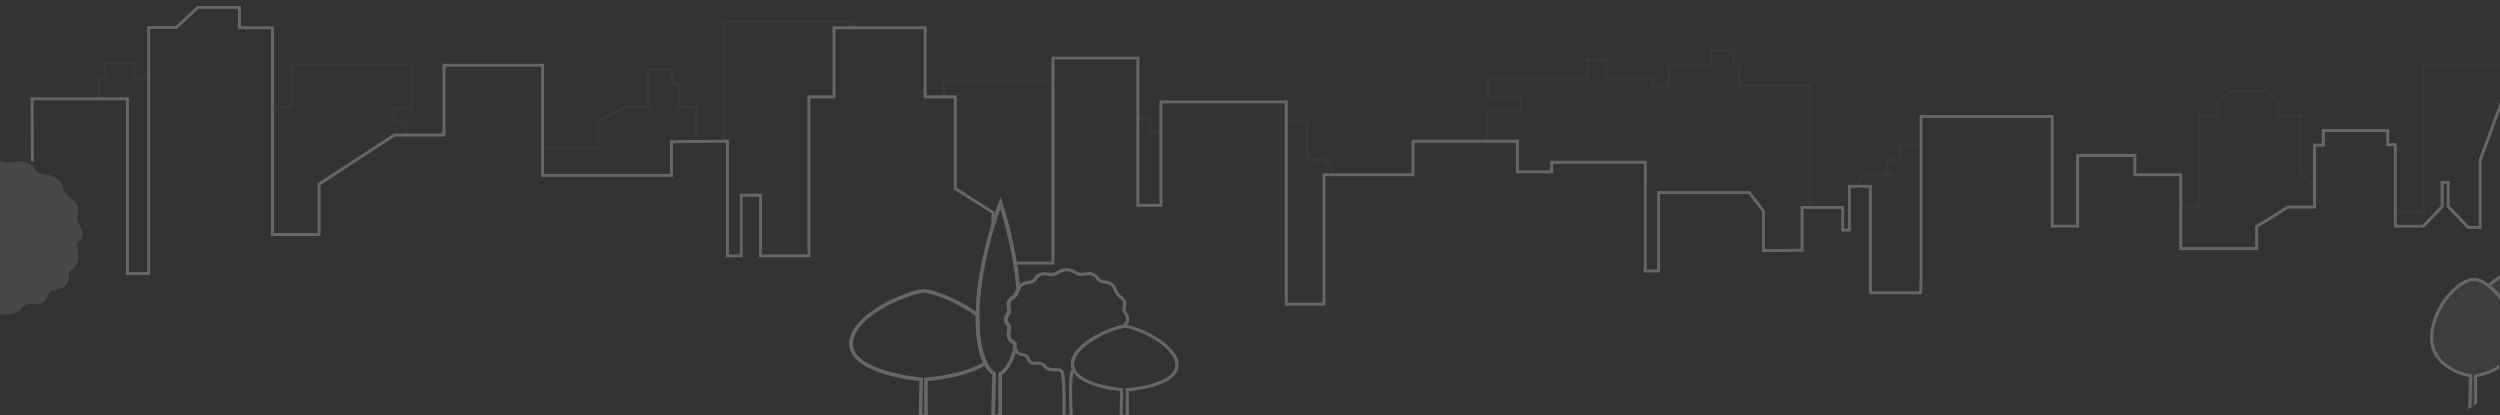 <svg width="686" height="114" viewBox="0 0 343 57" fill="none" xmlns="http://www.w3.org/2000/svg">
<rect x="0" y="0" width="343" height="57" fill="#333333" stroke="none"/>
<g opacity="0.25">
<g clip-path="url(#clip0)">
<g opacity="0.3">
<path opacity="0.3" d="M254.88 25.68L254.53 25.44L255.67 23.74H258.66V21.73H260.42V19.75H263.57V20.17H260.85V22.16H259.09V23.49H259.63V24.16H255.9L254.88 25.68Z" fill="white"/>
</g>
<g opacity="0.3">
<path opacity="0.3" d="M301.93 28.5H299.19V28.07H301.51V15.61H304.1V14.14L305.96 12.28H311.01L312.73 13.98V15.72H315.83V23.7L317.71 25.58L317.41 25.88L315.4 23.87V16.14H312.3V14.16L310.84 12.7H306.14L304.52 14.31V16.03H301.93V28.5Z" fill="white"/>
</g>
<g opacity="0.3">
<path opacity="0.3" d="M332.68 29.4H328.51V28.97H332.25V8.75H349.02V17.75H352.45V23.43H359.38V23.86H352.02V18.17H348.6V9.18H332.68V29.4Z" fill="white"/>
</g>
<g opacity="0.3">
<path opacity="0.3" d="M248.49 28.46H248.06V11.95H238.36V9.09H237.65V7.16H234.98V9.2H229.19V12.17H226.57V11.07H220.16V8.48H218V11.01H204.32V13.13H208.95V15.48H204.2V19.37H203.78V15.06H208.53V13.55H203.89V10.59H217.57V8.06H220.59V10.65H226.99V11.75H228.77V8.77H234.56V6.73H238.07V8.66H238.79V11.53H248.49V28.46Z" fill="white"/>
</g>
<g opacity="0.3">
<path opacity="0.3" d="M129.73 13.29H129.31V10.96H144.39V11.38H129.73V13.29Z" fill="white"/>
</g>
<g opacity="0.3">
<path opacity="0.3" d="M159.28 18.27H157.58V16.51H156.12V16.08H158V17.85H159.28V18.27Z" fill="white"/>
</g>
<g opacity="0.3">
<path opacity="0.3" d="M99.6 19.38H99.17V2.73H117.32V3.8H116.89V3.15H99.6V19.38Z" fill="white"/>
</g>
<g opacity="0.3">
<path opacity="0.3" d="M13.74 13.36H13.32V10.37H14.23V8.5H18.58V10.48H20.39V10.9H18.16V8.93H14.65V10.8H13.74V13.36Z" fill="white"/>
</g>
<g opacity="0.3">
<path opacity="0.3" d="M82.25 20.54H74.44V20.12H81.83V16.57L85.61 14.45H88.75V9.32H92.47V11.35H93.31V14.45H95.7V19.41H95.27V14.87H92.89V11.77H92.04V9.75H89.17V14.87H85.72L82.25 16.82V20.54Z" fill="white"/>
</g>
<g opacity="0.3">
<path opacity="0.3" d="M55.91 18.52H55.49V17H53.87V14.7H56.26V9.07H40.19V14.89H37.33V14.47H39.77V8.64H56.68V15.12H54.29V16.57H55.91V18.52Z" fill="white"/>
</g>
<g opacity="0.3">
<path opacity="0.3" d="M182.84 24.06L181.76 22.11H179.08V16.81H176.47V16.39H179.5V21.68H182.01L183.21 23.85L182.84 24.06Z" fill="white"/>
</g>
<path d="M139.29 35.9H144.26V7.78H156.32V27.97H159.08V13.78H176.68V41.53H181.45V23.77H193.66V19.17H208.39V23.37H212.69V22.06H225.94L225.92 36.96H227.36V26.22H240.12L242.15 28.91V34.18L247.04 34.13V28.26H253.01V31.37H253.54V25.36H256.82V39.97H263.31L263.37 38.18V15.79H281.77V30.82H284.84V21.13H293.11V23.77H299.4V33.9H309.41V30.96L313.86 28.2H317.35V19.7H318.56V17.71H327.79V19.64H328.84V30.84H332.39L334.86 28.26V24.83H336.09V28.25L338.74 31H340.07L340.08 21.9L343.5 12.67H344.95L348.09 21.91V32.69H349.17V31.83H353.33V32.75H356.42V29.24L359.1 28.28V19.16H373.03V26.51H379.56V15.02H387.39V32.62H392.63V33.02H386.98V15.42H379.96V26.92H372.63V19.57H359.51V28.57L356.82 29.53V33.15H352.92V32.23H349.58V33.1H347.68V21.95L344.66 13.07H343.78L340.48 22V31.41H338.56L335.69 28.42V25.23H335.27V28.42L332.56 31.24H328.44V20.05H327.39V18.12H318.97V20.1H317.76V28.61H313.97L309.82 31.19V34.31H298.99V24.17H292.7V21.54H285.25V31.23H281.36V16.19H263.77V38.19L263.7 40.37H256.41V25.76H253.94V31.77H252.61V28.67H247.45V34.53L241.75 34.59V29.04L239.92 26.63H227.76V37.37H225.5L225.54 36.37V22.47H213.1V23.77H207.98V19.58H194.07V24.17H181.86V41.94H176.27V14.18H159.48V28.38H155.91V8.18H144.67V36.3H139.29" fill="white"/>
<path d="M136.03 31.32V29.27L130.86 25.98V13.49H126.73V4.01H114.63V13.49H111.19V35.3H104.15V26.99H101.9V35.3H99.59V19.58L92.33 19.64V24.27H74.23V9.15H61.12V18.73H54.16L43.97 25.38V32.38H37.18V4.01H32.65V1.22H27.23L24.27 3.97H20.59V37.74H17.28V13.76H4.6L4.65 22.15H4.24L4.19 13.35H17.69V37.33H20.19V3.57H24.11L27.07 0.82H33.06V3.6H37.58V31.97H43.57V25.16L43.66 25.1L54.04 18.32H60.71V8.75H74.64V23.86H91.92V19.24L100 19.17V34.9H101.5V26.58H104.55V34.9H110.79V13.08H114.23V3.6H127.13V13.08H131.27V25.76L136.43 29.05V30.57" fill="white"/>
<path d="M333.66 45.63C334.15 41.49 337.59 38.32 339.42 38.33C341.25 38.35 344.63 41.58 345.06 45.72C345.57 50.76 339.66 51.58 339.66 51.58L339.68 57.11H339.26H338.85L338.96 51.59C338.96 51.58 333.06 50.66 333.66 45.63Z" fill="white" fill-opacity="0.2"/>
<path d="M339.89 57.32L338.62 57.31L338.73 51.75C337.71 51.53 332.88 50.25 333.44 45.6C333.93 41.47 337.4 38.11 339.4 38.11C341.42 38.13 344.84 41.53 345.26 45.69C345.73 50.36 340.89 51.56 339.86 51.75L339.89 57.32ZM339.07 56.88H339.46L339.44 51.38L339.63 51.36C339.86 51.33 345.33 50.51 344.84 45.73C344.41 41.6 341.02 38.55 339.42 38.54C337.81 38.54 334.37 41.54 333.88 45.65C333.32 50.41 338.77 51.32 339 51.36L339.19 51.39L339.07 56.88Z" fill="white"/>
<path d="M154.88 57.32L153.6 57.31L153.68 53.67C152.72 53.57 148.68 53.03 147.36 51.24C146.97 50.72 146.85 50.13 146.98 49.5C147.6 46.67 153.04 44.57 154.35 44.57C155.67 44.58 161.07 46.75 161.65 49.62C161.78 50.25 161.64 50.84 161.25 51.35C159.89 53.13 155.83 53.59 154.87 53.68L154.88 57.32ZM154.04 56.88H154.45L154.43 53.26L154.63 53.25C154.68 53.25 159.51 52.9 160.9 51.08C161.22 50.66 161.33 50.21 161.22 49.69C160.7 47.12 155.51 44.99 154.35 44.98C153.14 44.98 147.96 46.99 147.39 49.57C147.28 50.08 147.38 50.54 147.69 50.96C149.05 52.8 153.85 53.24 153.9 53.24L154.1 53.26L154.04 56.88Z" fill="white"/>
<path d="M147.2 57.32H145.75V57.1C145.8 55.01 145.78 51.68 145.5 51.12C145.42 50.95 145.18 50.94 144.78 50.94C144.48 50.94 144.13 50.93 143.78 50.83C143.43 50.72 143.31 50.56 143.2 50.42C143.13 50.33 143.07 50.25 142.92 50.16C142.67 50.02 142.43 50.03 142.2 50.06C141.86 50.11 141.54 50.08 141.24 49.86C141.04 49.71 140.96 49.51 140.89 49.33C140.82 49.16 140.78 49.04 140.66 48.98C140.57 48.93 140.44 48.91 140.29 48.88C140.04 48.83 139.72 48.77 139.47 48.54C138.9 48.03 138.96 47.64 139 47.38C139.01 47.29 139.02 47.24 139.01 47.22C138.98 47.17 138.93 47.15 138.84 47.1C138.66 47.01 138.41 46.87 138.23 46.37C138.1 46.02 138.15 45.71 138.2 45.44C138.23 45.29 138.25 45.14 138.24 44.99C138.23 44.76 138.16 44.7 138.07 44.6C137.95 44.48 137.78 44.32 137.78 43.92C137.78 43.46 137.96 43.18 138.1 42.97C138.16 42.88 138.21 42.8 138.23 42.73C138.27 42.57 138.24 42.39 138.2 42.19C138.15 41.94 138.09 41.65 138.21 41.36C138.34 41.01 138.56 40.86 138.75 40.72C138.86 40.64 138.97 40.56 139.06 40.45C139.28 40.17 139.39 39.91 139.48 39.69C139.6 39.4 139.71 39.12 140.03 38.91C140.52 38.59 140.85 38.55 141.12 38.52C141.32 38.5 141.46 38.48 141.64 38.36C141.81 38.25 141.86 38.17 141.92 38.06C142.03 37.86 142.15 37.69 142.56 37.5C143 37.3 143.41 37.32 143.77 37.39C143.98 37.43 144.16 37.46 144.41 37.43C144.71 37.39 144.78 37.34 144.9 37.26C145.02 37.18 145.17 37.07 145.5 36.96C146.21 36.72 146.38 36.71 147.13 36.95C147.47 37.06 147.62 37.16 147.73 37.25C147.85 37.33 147.92 37.38 148.22 37.42C148.47 37.44 148.66 37.41 148.86 37.37C149.22 37.3 149.63 37.27 150.07 37.47C150.48 37.65 150.6 37.82 150.72 38.02C150.78 38.12 150.83 38.21 151.01 38.32C151.19 38.43 151.33 38.45 151.53 38.47C151.8 38.5 152.14 38.53 152.63 38.85C152.95 39.06 153.06 39.33 153.18 39.62C153.27 39.84 153.38 40.1 153.61 40.37C153.7 40.48 153.81 40.56 153.92 40.63C154.11 40.77 154.33 40.92 154.46 41.27C154.58 41.56 154.52 41.85 154.48 42.1C154.45 42.3 154.41 42.48 154.46 42.64C154.48 42.7 154.53 42.78 154.59 42.87C154.73 43.08 154.92 43.36 154.92 43.82C154.92 44.22 154.77 44.38 154.64 44.51C154.56 44.6 154.5 44.65 154.48 44.82L154.46 45H154.29C152.9 45.07 147.94 47.13 147.4 49.59C147.31 49.99 147.36 50.35 147.53 50.71L147.63 50.91L147.43 51C147.36 51.03 147.32 51.06 147.3 51.11C147.03 51.68 147.09 55 147.19 57.1L147.2 57.32ZM146.19 56.89H146.74C146.69 55.78 146.53 51.7 146.9 50.92C146.94 50.84 146.99 50.77 147.06 50.71C146.91 50.32 146.88 49.91 146.97 49.49C147.58 46.73 152.55 44.79 154.09 44.58C154.15 44.39 154.26 44.28 154.33 44.2C154.43 44.1 154.49 44.04 154.49 43.82C154.49 43.49 154.36 43.29 154.23 43.11C154.16 43 154.09 42.9 154.05 42.77C153.97 42.51 154.02 42.25 154.06 42.02C154.1 41.8 154.14 41.6 154.07 41.42C153.98 41.19 153.85 41.1 153.68 40.98C153.56 40.89 153.42 40.79 153.29 40.64C153.02 40.32 152.9 40.02 152.79 39.78C152.68 39.52 152.6 39.34 152.4 39.21C152 38.95 151.74 38.92 151.49 38.9C151.27 38.88 151.05 38.85 150.79 38.69C150.52 38.52 150.43 38.37 150.36 38.24C150.28 38.11 150.22 38.01 149.9 37.87C149.55 37.71 149.27 37.73 148.95 37.8C148.74 37.84 148.49 37.89 148.18 37.86C147.8 37.82 147.66 37.74 147.49 37.62C147.39 37.55 147.28 37.47 147 37.38C146.35 37.17 146.28 37.17 145.65 37.39C145.38 37.48 145.26 37.56 145.16 37.63C144.99 37.75 144.85 37.83 144.47 37.88C144.16 37.92 143.91 37.87 143.7 37.83C143.38 37.77 143.1 37.75 142.75 37.91C142.43 38.06 142.37 38.16 142.3 38.29C142.23 38.41 142.14 38.57 141.88 38.74C141.62 38.91 141.4 38.94 141.18 38.96C140.93 38.99 140.68 39.02 140.28 39.28C140.07 39.42 140 39.6 139.89 39.86C139.79 40.1 139.67 40.4 139.41 40.72C139.28 40.88 139.14 40.98 139.02 41.07C138.85 41.19 138.72 41.29 138.63 41.51C138.56 41.69 138.6 41.89 138.64 42.11C138.69 42.34 138.74 42.6 138.66 42.85C138.62 42.98 138.55 43.09 138.47 43.2C138.35 43.39 138.22 43.58 138.23 43.91C138.23 44.14 138.29 44.19 138.39 44.29C138.51 44.41 138.68 44.57 138.69 44.97C138.7 45.16 138.67 45.34 138.64 45.5C138.6 45.75 138.56 45.97 138.65 46.22C138.77 46.57 138.91 46.64 139.06 46.72C139.17 46.77 139.29 46.84 139.38 46.98C139.49 47.15 139.46 47.31 139.44 47.45C139.41 47.66 139.37 47.87 139.77 48.23C139.93 48.38 140.15 48.42 140.38 48.46C140.55 48.49 140.72 48.53 140.87 48.6C141.13 48.74 141.22 48.98 141.3 49.17C141.35 49.31 141.4 49.43 141.5 49.51C141.81 49.74 141.96 49.66 142.15 49.63C142.47 49.59 142.81 49.6 143.14 49.78C143.38 49.91 143.48 50.05 143.56 50.16C143.65 50.27 143.7 50.34 143.91 50.41C144.2 50.5 144.52 50.5 144.79 50.5C145.23 50.51 145.7 50.51 145.9 50.93C146.28 51.7 146.22 55.79 146.19 56.89Z" fill="white"/>
<path d="M137.47 57.36L135.99 57.35L136.13 51.43C135.56 51.05 133.73 49.33 133.86 42.94C134 35.66 137 27.81 137.03 27.73L137.29 27.06L137.52 27.74C137.54 27.8 139.48 33.51 139.98 39.65V39.71L139.91 39.87C139.81 40.11 139.69 40.42 139.42 40.75C139.29 40.91 139.15 41.02 139.02 41.11C138.85 41.23 138.73 41.32 138.65 41.53C138.59 41.69 138.62 41.88 138.67 42.1C138.72 42.33 138.77 42.6 138.69 42.87C138.65 43.01 138.57 43.12 138.5 43.23C138.38 43.42 138.26 43.6 138.26 43.91C138.26 44.12 138.31 44.16 138.4 44.25C138.53 44.37 138.7 44.54 138.72 44.96C138.73 45.16 138.7 45.34 138.67 45.5C138.63 45.74 138.59 45.96 138.68 46.19C138.8 46.52 138.93 46.59 139.07 46.66C139.17 46.71 139.31 46.78 139.41 46.93C139.53 47.11 139.5 47.29 139.48 47.43C139.46 47.55 139.45 47.65 139.49 47.77L139.52 47.85L139.5 47.93C138.86 50.36 137.88 51.19 137.48 51.43L137.47 57.36ZM136.53 56.83H136.95L136.98 51.11L137.15 51.05C137.16 51.05 138.28 50.56 138.99 47.89C138.93 47.68 138.96 47.51 138.98 47.38C138.99 47.33 139 47.26 138.99 47.24C138.97 47.2 138.93 47.18 138.84 47.14C138.65 47.04 138.39 46.91 138.2 46.39C138.06 46.03 138.12 45.71 138.16 45.43C138.19 45.28 138.21 45.14 138.2 44.99C138.19 44.78 138.14 44.73 138.04 44.63C137.91 44.51 137.74 44.34 137.73 43.91C137.72 43.44 137.91 43.15 138.05 42.93C138.11 42.84 138.16 42.77 138.18 42.71C138.22 42.57 138.19 42.39 138.15 42.2C138.1 41.94 138.04 41.65 138.16 41.34C138.3 40.98 138.52 40.82 138.71 40.68C138.82 40.6 138.92 40.53 139 40.42C139.22 40.14 139.32 39.9 139.42 39.67L139.44 39.63C139.04 34.86 137.77 30.36 137.25 28.64C136.52 30.73 134.49 37.03 134.37 42.94C134.23 49.92 136.46 51.02 136.49 51.03L136.65 51.1V51.28L136.53 56.83Z" fill="white"/>
<path d="M127.3 57.35L126.04 57.34L126.14 52.27C124.87 52.14 118.97 51.41 117.09 48.86C116.57 48.15 116.39 47.36 116.58 46.5C117.44 42.58 124.97 39.67 126.8 39.67C127.93 39.68 131.61 40.97 134.27 43.05L134.37 43.12V43.24C134.33 46.75 134.91 48.68 135.41 49.67L135.51 49.86L135.33 50C132.85 51.71 128.37 52.18 127.29 52.28L127.3 57.35ZM126.55 56.86H126.8L126.78 51.82L127.01 51.8C127.06 51.8 132.16 51.44 134.86 49.71C134.18 48.22 133.85 46.09 133.87 43.37C131.34 41.43 127.83 40.18 126.81 40.17C125.12 40.17 117.87 42.99 117.07 46.61C116.91 47.33 117.05 47.97 117.49 48.57C119.42 51.18 126.34 51.79 126.41 51.8L126.64 51.82L126.55 56.86Z" fill="white"/>
<path d="M364.96 43.37C363.95 38.34 354.11 34.39 351.89 34.37C350.31 34.36 344.83 36.28 341.41 39.2C343.04 40.43 344.75 42.86 345.05 45.72C345.19 47.11 344.84 48.17 344.27 48.99C347.67 50.11 351.33 50.41 351.33 50.41L351.2 57.1H351.7H352.2L352.18 50.41C352.18 50.42 366.2 49.48 364.96 43.37Z" fill="white" fill-opacity="0.2"/>
<path d="M352.42 57.32L350.98 57.31L351.12 50.6C350.3 50.52 347.14 50.15 344.21 49.18L343.93 49.09L344.1 48.85C344.71 47.98 344.96 46.93 344.84 45.73C344.54 42.77 342.74 40.45 341.29 39.36L341.07 39.2L341.28 39.03C344.64 36.16 350.17 34.15 351.88 34.15C354.22 34.17 364.15 38.22 365.17 43.33C365.39 44.43 365.16 45.45 364.47 46.35C361.9 49.71 353.82 50.51 352.4 50.62L352.42 57.32ZM351.42 56.88H351.98L351.96 50.21L352.16 50.2C352.25 50.19 361.48 49.54 364.12 46.08C364.73 45.28 364.94 44.38 364.74 43.41C363.77 38.6 354.06 34.6 351.88 34.58C350.45 34.58 345.23 36.32 341.75 39.19C343.23 40.39 344.96 42.74 345.26 45.7C345.38 46.9 345.16 47.96 344.6 48.87C347.86 49.9 351.31 50.2 351.34 50.2L351.54 50.22L351.42 56.88Z" fill="white"/>
<path opacity="0.4" d="M-14.61 30.53C-14.4 29.83 -14.93 29.08 -14.65 28.37C-14.36 27.62 -13.8 27.56 -13.37 27.01C-12.53 25.96 -12.67 25.15 -11.9 24.63C-10.65 23.8 -10.13 24.28 -9.34 23.76C-8.55 23.25 -8.99 22.92 -7.9 22.42C-6.67 21.85 -6.17 22.47 -5.05 22.33C-4.03 22.21 -4.33 21.94 -3.24 21.56C-2.16 21.19 -1.95 21.19 -0.86 21.54C0.23 21.9 -0.07 22.18 0.95 22.29C2.07 22.41 2.57 21.79 3.8 22.34C4.89 22.83 4.46 23.17 5.26 23.67C6.06 24.17 6.57 23.69 7.83 24.51C8.61 25.01 8.47 25.82 9.32 26.87C9.76 27.41 10.32 27.45 10.63 28.21C10.92 28.92 10.39 29.68 10.62 30.37C10.76 30.83 11.34 31.19 11.34 32.15C11.34 33.15 10.65 32.83 10.61 33.86C10.59 34.59 10.95 35.19 10.67 35.95C10.29 37.02 9.77 36.81 9.48 37.25C9.19 37.68 9.97 38.23 8.82 39.3C8.3 39.79 7.49 39.7 7 39.97C6.44 40.28 6.56 41.03 6.05 41.41C5.08 42.13 4.54 41.24 3.41 41.9C2.72 42.29 2.94 42.7 2.12 42.95C0.85 43.35 -0.45 42.85 -0.82 43.64C-1.45 44.95 -1.03 57.39 -1.03 57.39L-1.83 57.38H-2.63C-2.63 57.38 -2.42 44.96 -3.06 43.66C-3.45 42.88 -4.74 43.39 -6.01 43.01C-6.84 42.77 -6.62 42.36 -7.32 41.97C-8.45 41.33 -8.99 42.23 -9.96 41.52C-10.48 41.15 -10.35 40.4 -10.93 40.1C-11.42 39.84 -12.21 39.94 -12.75 39.45C-13.92 38.39 -13.14 37.84 -13.43 37.4C-13.72 36.97 -14.25 37.18 -14.64 36.12C-14.92 35.36 -14.57 34.75 -14.6 34.02C-14.65 33 -15.33 33.32 -15.35 32.32C-15.32 31.36 -14.75 30.99 -14.61 30.53Z" fill="white"/>
</g>
</g>
<defs>
<clipPath id="clip0">
<path d="M0 0H343V49C343 53.418 339.418 57 335 57H8C3.582 57 0 53.418 0 49V0Z" fill="white"/>
</clipPath>
</defs>
</svg>
